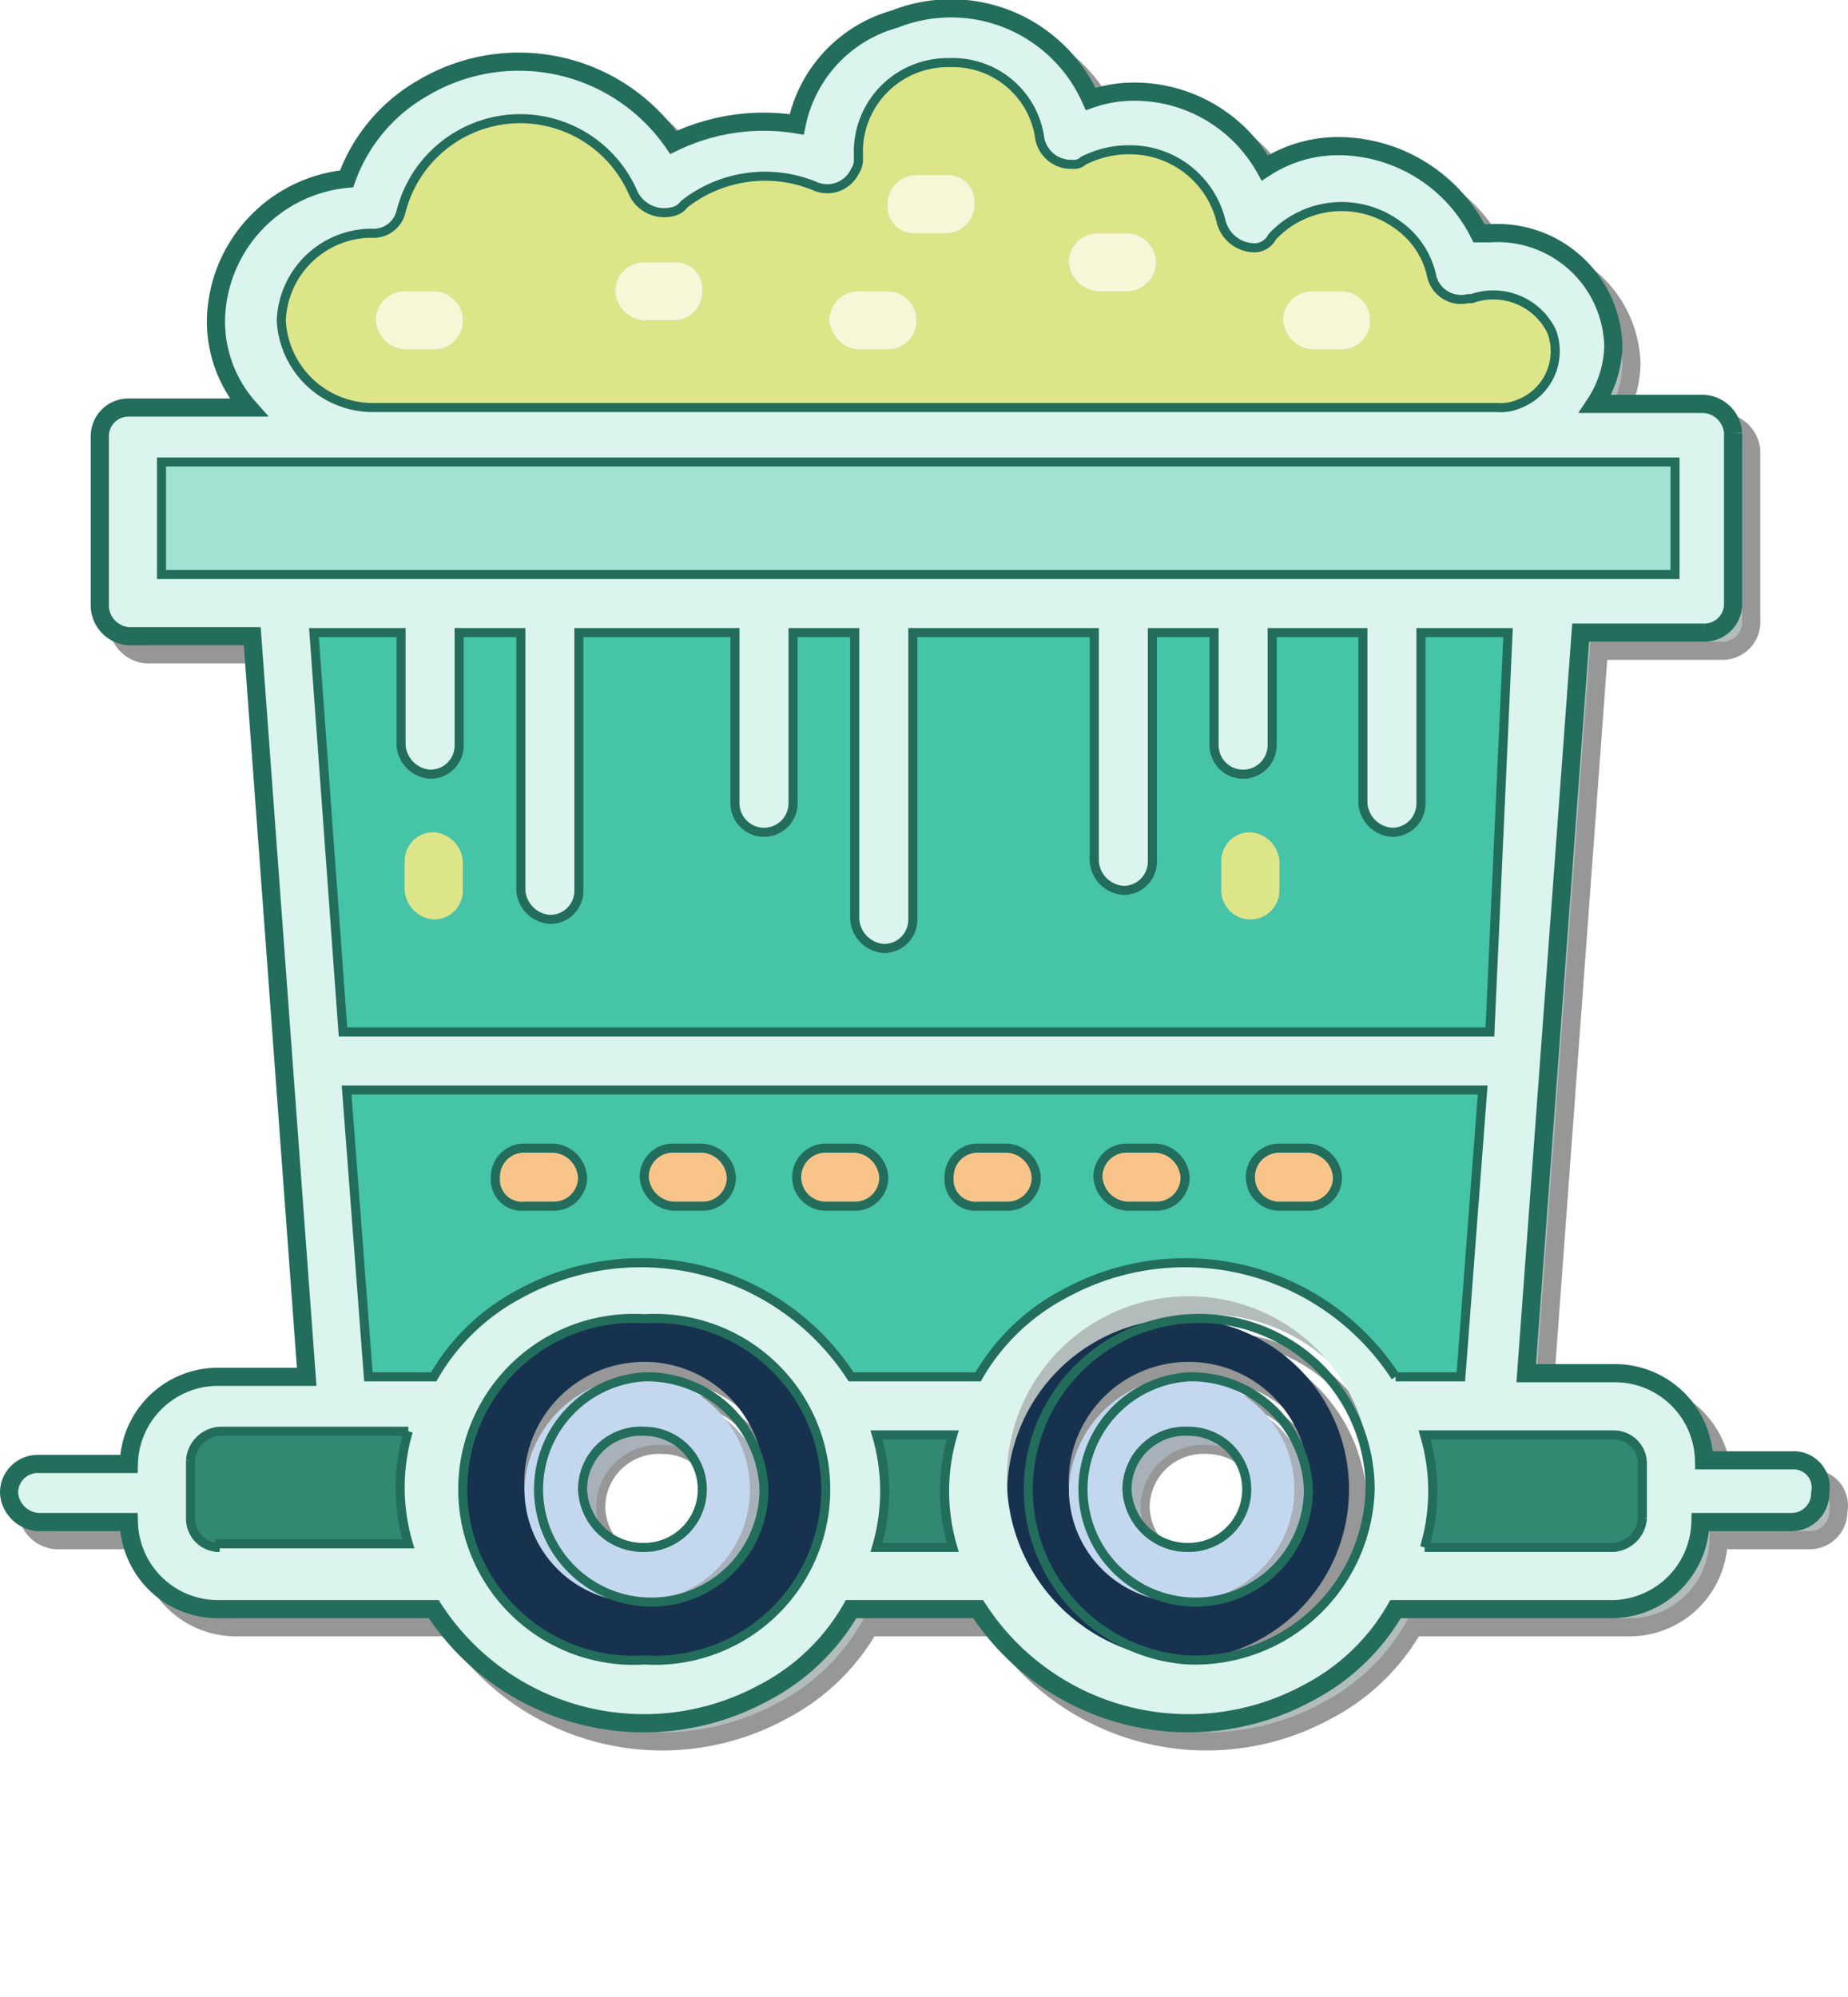 <svg xmlns="http://www.w3.org/2000/svg" viewBox="0 0 50.916 55">
  <g data-name="Layer 1">
    <g data-name="&lt;Group&gt;">
      <g opacity=".41" style="mix-blend-mode:multiply">
        <path fill="#09493a" d="M4.95 13.226h41.7v3.1H4.95z"/>
        <path d="M43.25 9.626a1.553 1.553 0 01-.9 2 1.268 1.268 0 01-.6.1h-31a2.523 2.523 0 01-2.5-2.4 2.5 2.5 0 012.4-2.4h.1a.779.779 0 00.8-.6 3.388 3.388 0 016.4-.5.948.948 0 001.1.5.53.53 0 00.3-.2 3.6 3.6 0 013.6-.5.841.841 0 001.1-.4.6.6 0 00.1-.4v-.2a2.456 2.456 0 012.5-2.4 2.417 2.417 0 012.5 2.1.876.876 0 00.9.7.367.367 0 00.3-.1 2.768 2.768 0 011.3-.3 2.58 2.58 0 012.5 2 .961.961 0 00.9.7.55.55 0 00.5-.3 2.611 2.611 0 013.5-.3 2.3 2.3 0 01.9 1.4.832.832 0 001 .6h.1a1.786 1.786 0 012.2.9zm-5.8.5a.8.8 0 100-1.6h-.8a.789.789 0 00-.8.8.86.86 0 00.8.8h.8zm-5.1-2.4a.789.789 0 00-.8-.8h-.8a.789.789 0 00-.8.8.86.86 0 00.8.8h.8a.789.789 0 00.8-.8zm-5-1.6a.733.733 0 00-.8-.8h-.8a.789.789 0 00-.8.8.736.736 0 00.8.8h.8a.789.789 0 00.8-.8zm-2.4 4a.8.8 0 000-1.6h-.8a.789.789 0 00-.8.8.86.86 0 00.8.8h.8zm-5.1-1.6a.733.733 0 00-.8-.8h-.8a.789.789 0 00-.8.8.86.86 0 00.8.8h.8a.789.789 0 00.8-.8zm-7.4 1.6a.8.8 0 100-1.6h-.8a.789.789 0 00-.8.8.86.86 0 00.8.8h.8z" fill="#444c00"/>
        <path d="M18.25 36.826a4.709 4.709 0 110 9.4 4.709 4.709 0 110-9.4zm3.3 4.7a3.306 3.306 0 10-3.3 3.1 3.227 3.227 0 003.3-3.1zM33.25 36.826a4.709 4.709 0 11-5 4.7 4.83 4.83 0 015-4.7zm3.3 4.7a3.306 3.306 0 10-3.3 3.1 3.227 3.227 0 003.3-3.1z"/>
        <path d="M49.95 40.726a.748.748 0 01.7.9.789.789 0 01-.8.8h-2.5a2.456 2.456 0 01-2.5 2.4h-5.9a5.92 5.92 0 01-2.4 2.3 6.911 6.911 0 01-9.1-2.3h-3.5a5.92 5.92 0 01-2.4 2.3 6.911 6.911 0 01-9.1-2.3h-5.9a2.456 2.456 0 01-2.5-2.4h-2.5a.86.86 0 01-.8-.8.789.789 0 01.8-.8h2.5a2.456 2.456 0 012.5-2.4h2.4l-1.5-20.4h-3.4a.86.86 0 01-.8-.8v-4.7a.789.789 0 01.8-.8h3.3a3.583 3.583 0 01-.9-2.4 3.987 3.987 0 013.6-3.9 4.7 4.7 0 012.1-2.5 5.176 5.176 0 016.9 1.5 5.7 5.7 0 013.4-.5 3.8 3.8 0 012.7-2.9 4.214 4.214 0 015.4 2.2 3.6 3.6 0 011.1-.2 4.124 4.124 0 013.7 2.1 3.7 3.7 0 012.1-.6 4.358 4.358 0 013.8 2.4h.3a3.191 3.191 0 013.4 3.1 3.022 3.022 0 01-.5 1.6h3a.86.86 0 01.8.8v4.7a.789.789 0 01-.8.8h-3.4l-1.5 20.4h2.4a2.456 2.456 0 012.5 2.4h2.5zm-3.3-24.4v-3.1H4.95v3.1h41.7zm-.9 26v-1.5a.789.789 0 00-.8-.8h-5.2a5.451 5.451 0 010 3.1h5.2a.86.86 0 00.8-.8zm-3.4-30.7a1.553 1.553 0 00.9-2 1.786 1.786 0 00-2.2-.9h-.1a.832.832 0 01-1-.6 2.3 2.3 0 00-.9-1.4 2.611 2.611 0 00-3.5.3.55.55 0 01-.5.3.961.961 0 01-.9-.7 2.58 2.58 0 00-2.5-2 2.768 2.768 0 00-1.3.3.367.367 0 01-.3.1.876.876 0 01-.9-.7 2.417 2.417 0 00-2.5-2.1 2.456 2.456 0 00-2.5 2.4v.2a.6.6 0 01-.1.4.841.841 0 01-1.1.4 3.6 3.6 0 00-3.6.5.53.53 0 01-.3.2.948.948 0 01-1.1-.5 3.388 3.388 0 00-6.4.5.779.779 0 01-.8.6h-.1a2.5 2.5 0 00-2.4 2.4 2.523 2.523 0 002.5 2.4h31a1.268 1.268 0 00.6-.1zm-.8 17.3l.5-11h-2.4v4.7a.789.789 0 01-.8.8.86.86 0 01-.8-.8v-4.7h-2.5v3.1a.8.8 0 01-1.6 0v-3.1h-1.7v6.3a.789.789 0 01-.8.8.86.86 0 01-.8-.8v-6.3h-5v7.9a.789.789 0 01-.8.8.86.86 0 01-.8-.8v-7.9h-1.7v4.7a.8.8 0 01-1.6 0v-4.7h-4.3v7.1a.789.789 0 01-.8.8.86.86 0 01-.8-.8v-7.1h-1.7v3.1a.789.789 0 01-.8.8.86.86 0 01-.8-.8v-3.1h-2.4l.8 11h31.6zm-.8 9.5l.6-7.9h-31.3l.6 7.9h1.8a5.92 5.92 0 012.4-2.3 6.911 6.911 0 019.1 2.3h3.5a5.92 5.92 0 012.4-2.3 6.911 6.911 0 019.1 2.3h1.8zm-2.5 3.1a5.01 5.01 0 10-5 4.7 4.83 4.83 0 005-4.7zm-11.5-1.5h-2.1a5.451 5.451 0 010 3.1h2.1a5.451 5.451 0 010-3.1zm-3.5 1.5a4.83 4.83 0 00-5-4.7 4.709 4.709 0 100 9.4 4.83 4.83 0 005-4.7zm-11.5-1.6h-5.2a.86.86 0 00-.8.8v1.6a.789.789 0 00.8.8v-.1h5.2a5.451 5.451 0 010-3.1z" fill="#435b55"/>
        <path d="M45.75 40.826v1.5a.86.86 0 01-.8.8h-5.2a5.451 5.451 0 000-3.1h5.2a.789.789 0 01.8.8z"/>
        <path d="M42.05 17.926l-.5 11H9.95l-.8-11h2.4v3.1a.86.86 0 00.8.8.789.789 0 00.8-.8v-3.1h1.7v7.1a.86.86 0 00.8.8.789.789 0 00.8-.8v-7.1h4.3v4.7a.8.8 0 001.6 0v-4.7h1.7v7.9a.86.86 0 00.8.8.789.789 0 00.8-.8v-7.9h5v6.3a.86.86 0 00.8.8.789.789 0 00.8-.8v-6.3h1.7v3.1a.8.8 0 001.6 0v-3.1h2.5v4.7a.86.86 0 00.8.8.789.789 0 00.8-.8v-4.7h2.4zm-6.3 7.1v-.8a.86.86 0 00-.8-.8.789.789 0 00-.8.8v.8a.8.8 0 001.6 0zm-22.5 0v-.8a.86.86 0 00-.8-.8.789.789 0 00-.8.8v.8a.86.86 0 00.8.8.789.789 0 00.8-.8zM41.35 30.526l-.6 7.9h-1.8a6.911 6.911 0 00-9.1-2.3 5.92 5.92 0 00-2.4 2.3h-3.5a6.911 6.911 0 00-9.1-2.3 5.92 5.92 0 00-2.4 2.3h-1.8l-.6-7.9h31.3zm-4.8 3.2a.789.789 0 00.8-.8.86.86 0 00-.8-.8h-.8a.8.8 0 000 1.6h.8zm-4.2 0a.789.789 0 00.8-.8.86.86 0 00-.8-.8h-.8a.789.789 0 00-.8.8.86.86 0 00.8.8h.8zm-4.1 0a.789.789 0 00.8-.8.86.86 0 00-.8-.8h-.8a.789.789 0 00-.8.8.733.733 0 00.8.8h.8zm-4.2 0a.789.789 0 00.8-.8.86.86 0 00-.8-.8h-.8a.8.8 0 100 1.6h.8zm-4.2 0a.789.789 0 00.8-.8.86.86 0 00-.8-.8h-.8a.789.789 0 00-.8.8.86.86 0 00.8.8h.8zm-4.1 0a.789.789 0 00.8-.8.86.86 0 00-.8-.8h-.8a.789.789 0 00-.8.8.733.733 0 00.8.8h.8z" fill="#002b0e"/>
        <path d="M38.25 9.326a.789.789 0 01-.8.8h-.8a.86.86 0 01-.8-.8.789.789 0 01.8-.8h.8a.789.789 0 01.8.8z" fill="#5c5e3e"/>
        <path d="M37.35 32.926a.789.789 0 01-.8.8h-.8a.8.8 0 010-1.6h.8a.86.86 0 01.8.8z" fill="#602b00"/>
        <path d="M33.25 38.426a3.106 3.106 0 11-3.3 3.1 3.227 3.227 0 013.3-3.1zm1.7 3.1a1.666 1.666 0 00-1.7-1.6 1.605 1.605 0 00-1.7 1.6 1.7 1.7 0 003.4 0z" fill="#2a3f55"/>
        <path d="M35.75 24.226v.8a.8.8 0 01-1.6 0v-.8a.789.789 0 01.8-.8.86.86 0 01.8.8z" fill="#444c00"/>
        <path d="M33.15 32.926a.789.789 0 01-.8.8h-.8a.86.86 0 01-.8-.8.789.789 0 01.8-.8h.8a.86.86 0 01.8.8z" fill="#602b00"/>
        <path d="M31.55 6.926a.8.8 0 010 1.6h-.8a.86.86 0 01-.8-.8.789.789 0 01.8-.8h.8z" fill="#5c5e3e"/>
        <path d="M29.05 32.926a.789.789 0 01-.8.8h-.8a.733.733 0 01-.8-.8.789.789 0 01.8-.8h.8a.86.86 0 01.8.8z" fill="#602b00"/>
        <path d="M26.55 5.326a.733.733 0 01.8.8.789.789 0 01-.8.8h-.8a.736.736 0 01-.8-.8.789.789 0 01.8-.8h.8z" fill="#5c5e3e"/>
        <path d="M24.65 40.026h2.1a5.451 5.451 0 000 3.1h-2.1a5.451 5.451 0 000-3.1z"/>
        <path d="M25.75 9.326a.789.789 0 01-.8.8h-.8a.86.86 0 01-.8-.8.789.789 0 01.8-.8h.8a.789.789 0 01.8.8z" fill="#5c5e3e"/>
        <path d="M24.85 32.926a.789.789 0 01-.8.8h-.8a.8.8 0 110-1.6h.8a.86.86 0 01.8.8z" fill="#602b00"/>
        <path d="M18.25 38.426a3.106 3.106 0 11-3.3 3.1 3.227 3.227 0 013.3-3.1zm1.7 3.1a1.666 1.666 0 00-1.7-1.6 1.605 1.605 0 00-1.7 1.6 1.7 1.7 0 003.4 0z" fill="#2a3f55"/>
        <path d="M20.65 32.926a.789.789 0 01-.8.8h-.8a.86.86 0 01-.8-.8.789.789 0 01.8-.8h.8a.86.86 0 01.8.8z" fill="#602b00"/>
        <path d="M19.05 7.726a.733.733 0 01.8.8.789.789 0 01-.8.8h-.8a.86.86 0 01-.8-.8.789.789 0 01.8-.8h.8z" fill="#5c5e3e"/>
        <path d="M16.55 32.926a.789.789 0 01-.8.8h-.8a.733.733 0 01-.8-.8.789.789 0 01.8-.8h.8a.86.86 0 01.8.8z" fill="#602b00"/>
        <path d="M13.25 24.226v.8a.789.789 0 01-.8.8.86.86 0 01-.8-.8v-.8a.789.789 0 01.8-.8.86.86 0 01.8.8z" fill="#444c00"/>
        <path d="M13.25 9.326a.789.789 0 01-.8.8h-.8a.86.86 0 01-.8-.8.789.789 0 01.8-.8h.8a.789.789 0 01.8.8z" fill="#5c5e3e"/>
        <path d="M6.55 39.926h5.2a5.451 5.451 0 000 3.1h-5.2v.1a.789.789 0 01-.8-.8v-1.6a.86.86 0 01.8-.8z"/>
        <path d="M18.25 38.426a3.106 3.106 0 103.3 3.1 3.227 3.227 0 00-3.3-3.1z" fill="none" stroke="#000" stroke-miterlimit="10" stroke-width=".25"/>
        <path d="M18.25 43.126a1.666 1.666 0 01-1.7-1.6 1.605 1.605 0 011.7-1.6 1.6 1.6 0 110 3.2zM33.25 38.426a3.106 3.106 0 103.3 3.1 3.227 3.227 0 00-3.3-3.1z" fill="none" stroke="#000" stroke-miterlimit="10" stroke-width=".25"/>
        <path d="M33.25 43.126a1.666 1.666 0 01-1.7-1.6 1.605 1.605 0 011.7-1.6 1.6 1.6 0 110 3.2zM14.95 33.726h.8a.789.789 0 00.8-.8.86.86 0 00-.8-.8h-.8a.789.789 0 00-.8.8.733.733 0 00.8.8zM19.05 33.726h.8a.789.789 0 00.8-.8.86.86 0 00-.8-.8h-.8a.789.789 0 00-.8.8.86.86 0 00.8.8zM23.25 33.726h.8a.789.789 0 00.8-.8.86.86 0 00-.8-.8h-.8a.8.8 0 100 1.6zM27.45 33.726h.8a.789.789 0 00.8-.8.86.86 0 00-.8-.8h-.8a.789.789 0 00-.8.8.733.733 0 00.8.8zM31.55 33.726h.8a.789.789 0 00.8-.8.86.86 0 00-.8-.8h-.8a.789.789 0 00-.8.8.86.86 0 00.8.8zM35.75 33.726h.8a.789.789 0 00.8-.8.86.86 0 00-.8-.8h-.8a.8.8 0 000 1.6z" fill="none" stroke="#000" stroke-miterlimit="10" stroke-width=".25"/>
        <path d="M49.95 40.726h-2.5a2.456 2.456 0 00-2.5-2.4h-2.4l1.5-20.4h3.4a.789.789 0 00.8-.8v-4.7a.86.86 0 00-.8-.8h-3a3.022 3.022 0 00.5-1.6 3.191 3.191 0 00-3.4-3.1h-.3a4.358 4.358 0 00-3.8-2.4 3.7 3.7 0 00-2.1.6 4.124 4.124 0 00-3.7-2.1 3.6 3.6 0 00-1.1.2 4.214 4.214 0 00-5.4-2.2 3.8 3.8 0 00-2.7 2.9 5.7 5.7 0 00-3.4.5 5.176 5.176 0 00-6.9-1.5 4.7 4.7 0 00-2.1 2.5 3.987 3.987 0 00-3.6 3.9 3.583 3.583 0 00.9 2.4h-3.3a.789.789 0 00-.8.8v4.7a.86.86 0 00.8.8h3.4l1.5 20.4h-2.4a2.456 2.456 0 00-2.5 2.4h-2.5a.789.789 0 00-.8.8.86.86 0 00.8.8h2.5a2.456 2.456 0 002.5 2.4h5.9a6.911 6.911 0 009.1 2.3 5.92 5.92 0 002.4-2.3h3.5a6.911 6.911 0 009.1 2.3 5.92 5.92 0 002.4-2.3h5.9a2.456 2.456 0 002.5-2.4h2.5a.789.789 0 00.8-.8.748.748 0 00-.7-.9z" fill="none" stroke="#000" stroke-miterlimit="10" stroke-width=".5"/>
        <path d="M41.55 28.926H9.95l-.8-11h2.4v3.1a.86.86 0 00.8.8.789.789 0 00.8-.8v-3.1h1.7v7.1a.86.86 0 00.8.8.789.789 0 00.8-.8v-7.1h4.3v4.7a.8.8 0 001.6 0v-4.7h1.7v7.9a.86.86 0 00.8.8.789.789 0 00.8-.8v-7.9h5v6.3a.86.86 0 00.8.8.789.789 0 00.8-.8v-6.3h1.7v3.1a.8.8 0 001.6 0v-3.1h2.5v4.7a.86.86 0 00.8.8.789.789 0 00.8-.8v-4.7h2.4zM8.25 9.326a2.5 2.5 0 012.4-2.4h.1a.779.779 0 00.8-.6 3.388 3.388 0 016.4-.5.948.948 0 001.1.5.53.53 0 00.3-.2 3.6 3.6 0 013.6-.5.841.841 0 001.1-.4.6.6 0 00.1-.4v-.2a2.456 2.456 0 012.5-2.4 2.417 2.417 0 012.5 2.1.876.876 0 00.9.7.367.367 0 00.3-.1 2.768 2.768 0 011.3-.3 2.58 2.58 0 012.5 2 .961.961 0 00.9.7.55.55 0 00.5-.3 2.611 2.611 0 013.5-.3 2.3 2.3 0 01.9 1.4.832.832 0 001 .6h.1a1.786 1.786 0 012.2.9 1.553 1.553 0 01-.9 2 1.268 1.268 0 01-.6.1h-31a2.523 2.523 0 01-2.5-2.4zM4.95 13.226h41.7v3.1H4.95zM10.05 30.526h31.3l-.6 7.9h-1.8a6.911 6.911 0 00-9.1-2.3 5.92 5.92 0 00-2.4 2.3h-3.5a6.911 6.911 0 00-9.1-2.3 5.92 5.92 0 00-2.4 2.3h-1.8zM6.55 43.126a.789.789 0 01-.8-.8v-1.6a.86.86 0 01.8-.8h5.2a5.451 5.451 0 000 3.1h-5.2v.1z" fill="none" stroke="#000" stroke-miterlimit="10" stroke-width=".25"/>
        <path d="M18.25 46.226a4.709 4.709 0 110-9.4 4.709 4.709 0 110 9.4zM24.65 43.126a5.451 5.451 0 000-3.1h2.1a5.451 5.451 0 000 3.1h-2.1zM33.25 46.226a4.709 4.709 0 115-4.7 4.83 4.83 0 01-5 4.7zM45.75 42.326a.86.86 0 01-.8.8h-5.2a5.451 5.451 0 000-3.1h5.2a.789.789 0 01.8.8v1.5z" fill="none" stroke="#000" stroke-miterlimit="10" stroke-width=".25"/>
      </g>
      <path fill="#a2e2d3" d="M4.45 12.726h41.7v3.1H4.45z"/>
      <path d="M42.75 9.126a1.553 1.553 0 01-.9 2 1.268 1.268 0 01-.6.1h-31a2.523 2.523 0 01-2.5-2.4 2.5 2.5 0 012.4-2.4h.1a.779.779 0 00.8-.6 3.388 3.388 0 016.4-.5.948.948 0 001.1.5.53.53 0 00.3-.2 3.6 3.6 0 013.6-.5.841.841 0 001.1-.4.6.6 0 00.1-.4v-.2a2.456 2.456 0 012.5-2.4 2.417 2.417 0 012.5 2.1.876.876 0 00.9.7.367.367 0 00.3-.1 2.768 2.768 0 011.3-.3 2.58 2.58 0 012.5 2 .961.961 0 00.9.7.55.55 0 00.5-.3 2.611 2.611 0 013.5-.3 2.3 2.3 0 01.9 1.4.832.832 0 001 .6h.1a1.786 1.786 0 012.2.9zm-5.8.5a.8.8 0 100-1.6h-.8a.789.789 0 00-.8.8.86.86 0 00.8.8h.8zm-5.1-2.4a.789.789 0 00-.8-.8h-.8a.789.789 0 00-.8.8.86.86 0 00.8.8h.8a.789.789 0 00.8-.8zm-5-1.6a.733.733 0 00-.8-.8h-.8a.789.789 0 00-.8.8.736.736 0 00.8.8h.8a.789.789 0 00.8-.8zm-2.4 4a.8.8 0 000-1.6h-.8a.789.789 0 00-.8.8.86.86 0 00.8.8h.8zm-5.1-1.6a.733.733 0 00-.8-.8h-.8a.789.789 0 00-.8.8.86.86 0 00.8.8h.8a.789.789 0 00.8-.8zm-7.4 1.6a.8.8 0 100-1.6h-.8a.789.789 0 00-.8.8.86.86 0 00.8.8h.8z" fill="#dde589"/>
      <path d="M17.75 36.326a4.709 4.709 0 110 9.4 4.709 4.709 0 110-9.4zm3.3 4.7a3.306 3.306 0 10-3.3 3.1 3.227 3.227 0 003.3-3.1zM32.75 36.326a4.709 4.709 0 11-5 4.7 4.83 4.83 0 015-4.7zm3.3 4.7a3.306 3.306 0 10-3.3 3.1 3.227 3.227 0 003.3-3.1z" fill="#16324f"/>
      <path d="M49.45 40.226a.748.748 0 01.7.9.789.789 0 01-.8.8h-2.5a2.456 2.456 0 01-2.5 2.4h-5.9a5.92 5.92 0 01-2.4 2.3 6.911 6.911 0 01-9.1-2.3h-3.5a5.92 5.92 0 01-2.4 2.3 6.911 6.911 0 01-9.1-2.3h-5.9a2.456 2.456 0 01-2.5-2.4h-2.5a.86.86 0 01-.8-.8.789.789 0 01.8-.8h2.5a2.456 2.456 0 012.5-2.4h2.4l-1.5-20.4h-3.4a.86.86 0 01-.8-.8v-4.7a.789.789 0 01.8-.8h3.3a3.583 3.583 0 01-.9-2.4 3.987 3.987 0 013.6-3.9 4.7 4.7 0 012.1-2.5 5.176 5.176 0 016.9 1.5 5.7 5.7 0 013.4-.5 3.8 3.8 0 012.7-2.9 4.214 4.214 0 015.4 2.2 3.6 3.6 0 011.1-.2 4.124 4.124 0 013.7 2.1 3.7 3.7 0 012.1-.6 4.358 4.358 0 013.8 2.4h.3a3.191 3.191 0 013.4 3.1 3.022 3.022 0 01-.5 1.6h3a.86.86 0 01.8.8v4.7a.789.789 0 01-.8.8h-3.4l-1.5 20.4h2.4a2.456 2.456 0 012.5 2.4h2.5zm-3.3-24.4v-3.1H4.45v3.1h41.7zm-.9 26v-1.5a.789.789 0 00-.8-.8h-5.2a5.451 5.451 0 010 3.1h5.2a.86.86 0 00.8-.8zm-3.4-30.7a1.553 1.553 0 00.9-2 1.786 1.786 0 00-2.2-.9h-.1a.832.832 0 01-1-.6 2.3 2.3 0 00-.9-1.4 2.611 2.611 0 00-3.5.3.55.55 0 01-.5.3.961.961 0 01-.9-.7 2.58 2.58 0 00-2.5-2 2.768 2.768 0 00-1.3.3.367.367 0 01-.3.1.876.876 0 01-.9-.7 2.417 2.417 0 00-2.5-2.1 2.456 2.456 0 00-2.5 2.4v.2a.6.6 0 01-.1.4.841.841 0 01-1.1.4 3.6 3.6 0 00-3.6.5.53.53 0 01-.3.2.948.948 0 01-1.1-.5 3.388 3.388 0 00-6.4.5.779.779 0 01-.8.6h-.1a2.5 2.5 0 00-2.4 2.4 2.523 2.523 0 002.5 2.4h31a1.268 1.268 0 00.6-.1zm-.8 17.3l.5-11h-2.4v4.7a.789.789 0 01-.8.8.86.86 0 01-.8-.8v-4.7h-2.5v3.1a.8.8 0 01-1.6 0v-3.1h-1.7v6.3a.789.789 0 01-.8.8.86.86 0 01-.8-.8v-6.3h-5v7.9a.789.789 0 01-.8.8.86.86 0 01-.8-.8v-7.9h-1.7v4.7a.8.8 0 01-1.6 0v-4.7h-4.3v7.1a.789.789 0 01-.8.8.86.86 0 01-.8-.8v-7.1h-1.7v3.1a.789.789 0 01-.8.8.86.86 0 01-.8-.8v-3.1h-2.4l.8 11h31.6zm-.8 9.5l.6-7.9H9.55l.6 7.9h1.8a5.92 5.92 0 012.4-2.3 6.911 6.911 0 019.1 2.3h3.5a5.92 5.92 0 012.4-2.3 6.911 6.911 0 019.1 2.3h1.8zm-2.5 3.1a5.01 5.01 0 10-5 4.7 4.83 4.83 0 005-4.7zm-11.5-1.5h-2.1a5.451 5.451 0 010 3.1h2.1a5.451 5.451 0 010-3.1zm-3.5 1.5a4.83 4.83 0 00-5-4.7 4.709 4.709 0 100 9.4 4.83 4.83 0 005-4.7zm-11.5-1.6h-5.2a.86.86 0 00-.8.8v1.6a.789.789 0 00.8.8v-.1h5.2a5.451 5.451 0 010-3.1z" fill="#dcf4ee"/>
      <path d="M45.25 40.326v1.5a.86.86 0 01-.8.8h-5.2a5.451 5.451 0 000-3.1h5.2a.789.789 0 01.8.8z" fill="#318972"/>
      <path d="M41.55 17.426l-.5 11H9.45l-.8-11h2.4v3.1a.86.86 0 00.8.8.789.789 0 00.8-.8v-3.1h1.7v7.1a.86.86 0 00.8.8.789.789 0 00.8-.8v-7.1h4.3v4.7a.8.8 0 001.6 0v-4.7h1.7v7.9a.86.86 0 00.8.8.789.789 0 00.8-.8v-7.9h5v6.3a.86.86 0 00.8.8.789.789 0 00.8-.8v-6.3h1.7v3.1a.8.8 0 001.6 0v-3.1h2.5v4.7a.86.86 0 00.8.8.789.789 0 00.8-.8v-4.7h2.4zm-6.3 7.1v-.8a.86.86 0 00-.8-.8.789.789 0 00-.8.8v.8a.8.8 0 101.6 0zm-22.5 0v-.8a.86.86 0 00-.8-.8.789.789 0 00-.8.8v.8a.86.86 0 00.8.8.789.789 0 00.8-.8zM40.85 30.026l-.6 7.9h-1.8a6.911 6.911 0 00-9.1-2.3 5.92 5.92 0 00-2.4 2.3h-3.5a6.911 6.911 0 00-9.1-2.3 5.92 5.92 0 00-2.4 2.3h-1.8l-.6-7.9h31.3zm-4.8 3.2a.789.789 0 00.8-.8.86.86 0 00-.8-.8h-.8a.8.8 0 000 1.6h.8zm-4.2 0a.789.789 0 00.8-.8.86.86 0 00-.8-.8h-.8a.789.789 0 00-.8.8.86.86 0 00.8.8h.8zm-4.1 0a.789.789 0 00.8-.8.86.86 0 00-.8-.8h-.8a.789.789 0 00-.8.8.733.733 0 00.8.8h.8zm-4.2 0a.789.789 0 00.8-.8.86.86 0 00-.8-.8h-.8a.8.8 0 100 1.6h.8zm-4.2 0a.789.789 0 00.8-.8.86.86 0 00-.8-.8h-.8a.789.789 0 00-.8.8.86.86 0 00.8.8h.8zm-4.1 0a.789.789 0 00.8-.8.86.86 0 00-.8-.8h-.8a.789.789 0 00-.8.8.733.733 0 00.8.8h.8z" fill="#45c4a7"/>
      <path d="M37.75 8.826a.789.789 0 01-.8.8h-.8a.86.86 0 01-.8-.8.789.789 0 01.8-.8h.8a.789.789 0 01.8.8z" fill="#f5f7d7"/>
      <path d="M36.85 32.426a.789.789 0 01-.8.8h-.8a.8.8 0 010-1.6h.8a.86.86 0 01.8.8z" fill="#f9c48a"/>
      <path d="M32.75 37.926a3.106 3.106 0 11-3.3 3.1 3.227 3.227 0 013.3-3.1zm1.7 3.1a1.666 1.666 0 00-1.7-1.6 1.605 1.605 0 00-1.7 1.6 1.7 1.7 0 003.4 0z" fill="#c3d8ee"/>
      <path d="M35.25 23.726v.8a.8.8 0 11-1.6 0v-.8a.789.789 0 01.8-.8.86.86 0 01.8.8z" fill="#dde589"/>
      <path d="M32.65 32.426a.789.789 0 01-.8.8h-.8a.86.86 0 01-.8-.8.789.789 0 01.8-.8h.8a.86.86 0 01.8.8z" fill="#f9c48a"/>
      <path d="M31.05 6.426a.8.8 0 010 1.6h-.8a.86.86 0 01-.8-.8.789.789 0 01.8-.8h.8z" fill="#f5f7d7"/>
      <path d="M28.55 32.426a.789.789 0 01-.8.8h-.8a.733.733 0 01-.8-.8.789.789 0 01.8-.8h.8a.86.86 0 01.8.8z" fill="#f9c48a"/>
      <path d="M26.05 4.826a.733.733 0 01.8.8.789.789 0 01-.8.8h-.8a.736.736 0 01-.8-.8.789.789 0 01.8-.8h.8z" fill="#f5f7d7"/>
      <path d="M24.15 39.526h2.1a5.451 5.451 0 000 3.1h-2.1a5.451 5.451 0 000-3.1z" fill="#318972"/>
      <path d="M25.25 8.826a.789.789 0 01-.8.8h-.8a.86.86 0 01-.8-.8.789.789 0 01.8-.8h.8a.789.789 0 01.8.8z" fill="#f5f7d7"/>
      <path d="M24.35 32.426a.789.789 0 01-.8.8h-.8a.8.8 0 110-1.6h.8a.86.86 0 01.8.8z" fill="#f9c48a"/>
      <path d="M17.75 37.926a3.106 3.106 0 11-3.3 3.1 3.227 3.227 0 013.3-3.1zm1.7 3.1a1.666 1.666 0 00-1.7-1.6 1.605 1.605 0 00-1.7 1.6 1.7 1.7 0 003.4 0z" fill="#c3d8ee"/>
      <path d="M20.15 32.426a.789.789 0 01-.8.8h-.8a.86.86 0 01-.8-.8.789.789 0 01.8-.8h.8a.86.86 0 01.8.8z" fill="#f9c48a"/>
      <path d="M18.55 7.226a.733.733 0 01.8.8.789.789 0 01-.8.8h-.8a.86.86 0 01-.8-.8.789.789 0 01.8-.8h.8z" fill="#f5f7d7"/>
      <path d="M16.05 32.426a.789.789 0 01-.8.8h-.8a.733.733 0 01-.8-.8.789.789 0 01.8-.8h.8a.86.86 0 01.8.8z" fill="#f9c48a"/>
      <path d="M12.75 23.726v.8a.789.789 0 01-.8.8.86.86 0 01-.8-.8v-.8a.789.789 0 01.8-.8.86.86 0 01.8.8z" fill="#dde589"/>
      <path d="M12.75 8.826a.789.789 0 01-.8.8h-.8a.86.86 0 01-.8-.8.789.789 0 01.8-.8h.8a.789.789 0 01.8.8z" fill="#f5f7d7"/>
      <path d="M6.05 39.426h5.2a5.451 5.451 0 000 3.1h-5.2v.1a.789.789 0 01-.8-.8v-1.6a.86.86 0 01.8-.8z" fill="#318972"/>
      <path d="M17.75 37.926a3.106 3.106 0 103.3 3.1 3.227 3.227 0 00-3.3-3.1z" fill="none" stroke="#226d5b" stroke-miterlimit="10" stroke-width=".25"/>
      <path d="M17.75 42.626a1.666 1.666 0 01-1.7-1.6 1.605 1.605 0 011.7-1.6 1.6 1.6 0 110 3.2zM32.75 37.926a3.106 3.106 0 103.3 3.1 3.227 3.227 0 00-3.3-3.1z" fill="none" stroke="#226d5b" stroke-miterlimit="10" stroke-width=".25"/>
      <path d="M32.75 42.626a1.666 1.666 0 01-1.7-1.6 1.605 1.605 0 011.7-1.6 1.6 1.6 0 110 3.2zM14.45 33.226h.8a.789.789 0 00.8-.8.86.86 0 00-.8-.8h-.8a.789.789 0 00-.8.8.733.733 0 00.8.8zM18.55 33.226h.8a.789.789 0 00.8-.8.86.86 0 00-.8-.8h-.8a.789.789 0 00-.8.8.86.86 0 00.8.8zM22.75 33.226h.8a.789.789 0 00.8-.8.86.86 0 00-.8-.8h-.8a.8.8 0 100 1.6zM26.95 33.226h.8a.789.789 0 00.8-.8.86.86 0 00-.8-.8h-.8a.789.789 0 00-.8.8.733.733 0 00.8.8zM31.05 33.226h.8a.789.789 0 00.8-.8.86.86 0 00-.8-.8h-.8a.789.789 0 00-.8.8.86.86 0 00.8.8zM35.25 33.226h.8a.789.789 0 00.8-.8.86.86 0 00-.8-.8h-.8a.8.8 0 000 1.6z" fill="none" stroke="#226d5b" stroke-miterlimit="10" stroke-width=".25"/>
      <path d="M49.45 40.226h-2.5a2.456 2.456 0 00-2.5-2.4h-2.4l1.5-20.4h3.4a.789.789 0 00.8-.8v-4.7a.86.86 0 00-.8-.8h-3a3.022 3.022 0 00.5-1.6 3.191 3.191 0 00-3.4-3.1h-.3a4.358 4.358 0 00-3.8-2.4 3.7 3.7 0 00-2.1.6 4.124 4.124 0 00-3.7-2.1 3.6 3.6 0 00-1.1.2 4.214 4.214 0 00-5.4-2.2 3.8 3.8 0 00-2.7 2.9 5.7 5.7 0 00-3.4.5 5.176 5.176 0 00-6.9-1.5 4.7 4.7 0 00-2.1 2.5 3.987 3.987 0 00-3.6 3.9 3.583 3.583 0 00.9 2.4h-3.3a.789.789 0 00-.8.8v4.7a.86.86 0 00.8.8h3.4l1.5 20.4h-2.4a2.456 2.456 0 00-2.5 2.4h-2.5a.789.789 0 00-.8.8.86.86 0 00.8.8h2.5a2.456 2.456 0 002.5 2.4h5.9a6.911 6.911 0 009.1 2.3 5.92 5.92 0 002.4-2.3h3.5a6.911 6.911 0 009.1 2.3 5.92 5.92 0 002.4-2.3h5.9a2.456 2.456 0 002.5-2.4h2.5a.789.789 0 00.8-.8.748.748 0 00-.7-.9z" fill="none" stroke="#226d5b" stroke-miterlimit="10" stroke-width=".5"/>
      <path d="M41.05 28.426H9.45l-.8-11h2.4v3.1a.86.86 0 00.8.8.789.789 0 00.8-.8v-3.1h1.7v7.1a.86.86 0 00.8.8.789.789 0 00.8-.8v-7.1h4.3v4.7a.8.8 0 001.6 0v-4.7h1.7v7.9a.86.86 0 00.8.8.789.789 0 00.8-.8v-7.9h5v6.3a.86.86 0 00.8.8.789.789 0 00.8-.8v-6.3h1.7v3.1a.8.8 0 001.6 0v-3.1h2.5v4.7a.86.86 0 00.8.8.789.789 0 00.8-.8v-4.7h2.4zM7.75 8.826a2.5 2.5 0 012.4-2.4h.1a.779.779 0 00.8-.6 3.388 3.388 0 016.4-.5.948.948 0 001.1.5.53.53 0 00.3-.2 3.6 3.6 0 013.6-.5.841.841 0 001.1-.4.6.6 0 00.1-.4v-.2a2.456 2.456 0 012.5-2.4 2.417 2.417 0 012.5 2.1.876.876 0 00.9.7.367.367 0 00.3-.1 2.768 2.768 0 011.3-.3 2.58 2.58 0 012.5 2 .961.961 0 00.9.7.55.55 0 00.5-.3 2.611 2.611 0 013.5-.3 2.3 2.3 0 01.9 1.4.832.832 0 001 .6h.1a1.786 1.786 0 012.2.9 1.553 1.553 0 01-.9 2 1.268 1.268 0 01-.6.1h-31a2.523 2.523 0 01-2.5-2.4zM4.45 12.726h41.7v3.1H4.45zM9.55 30.026h31.3l-.6 7.9h-1.8a6.911 6.911 0 00-9.1-2.3 5.92 5.92 0 00-2.4 2.3h-3.5a6.911 6.911 0 00-9.1-2.3 5.92 5.92 0 00-2.4 2.3h-1.8zM6.05 42.626a.789.789 0 01-.8-.8v-1.6a.86.86 0 01.8-.8h5.2a5.451 5.451 0 000 3.1h-5.2v.1z" fill="none" stroke="#226d5b" stroke-miterlimit="10" stroke-width=".25"/>
      <path d="M17.75 45.726a4.709 4.709 0 110-9.4 4.709 4.709 0 110 9.4zM24.15 42.626a5.451 5.451 0 000-3.1h2.1a5.451 5.451 0 000 3.1h-2.1zM32.75 45.726a4.709 4.709 0 115-4.7 4.83 4.83 0 01-5 4.7zM45.25 41.826a.86.86 0 01-.8.8h-5.2a5.451 5.451 0 000-3.1h5.2a.789.789 0 01.8.8v1.5z" fill="none" stroke="#226d5b" stroke-miterlimit="10" stroke-width=".25"/>
    </g>
  </g>
</svg>
